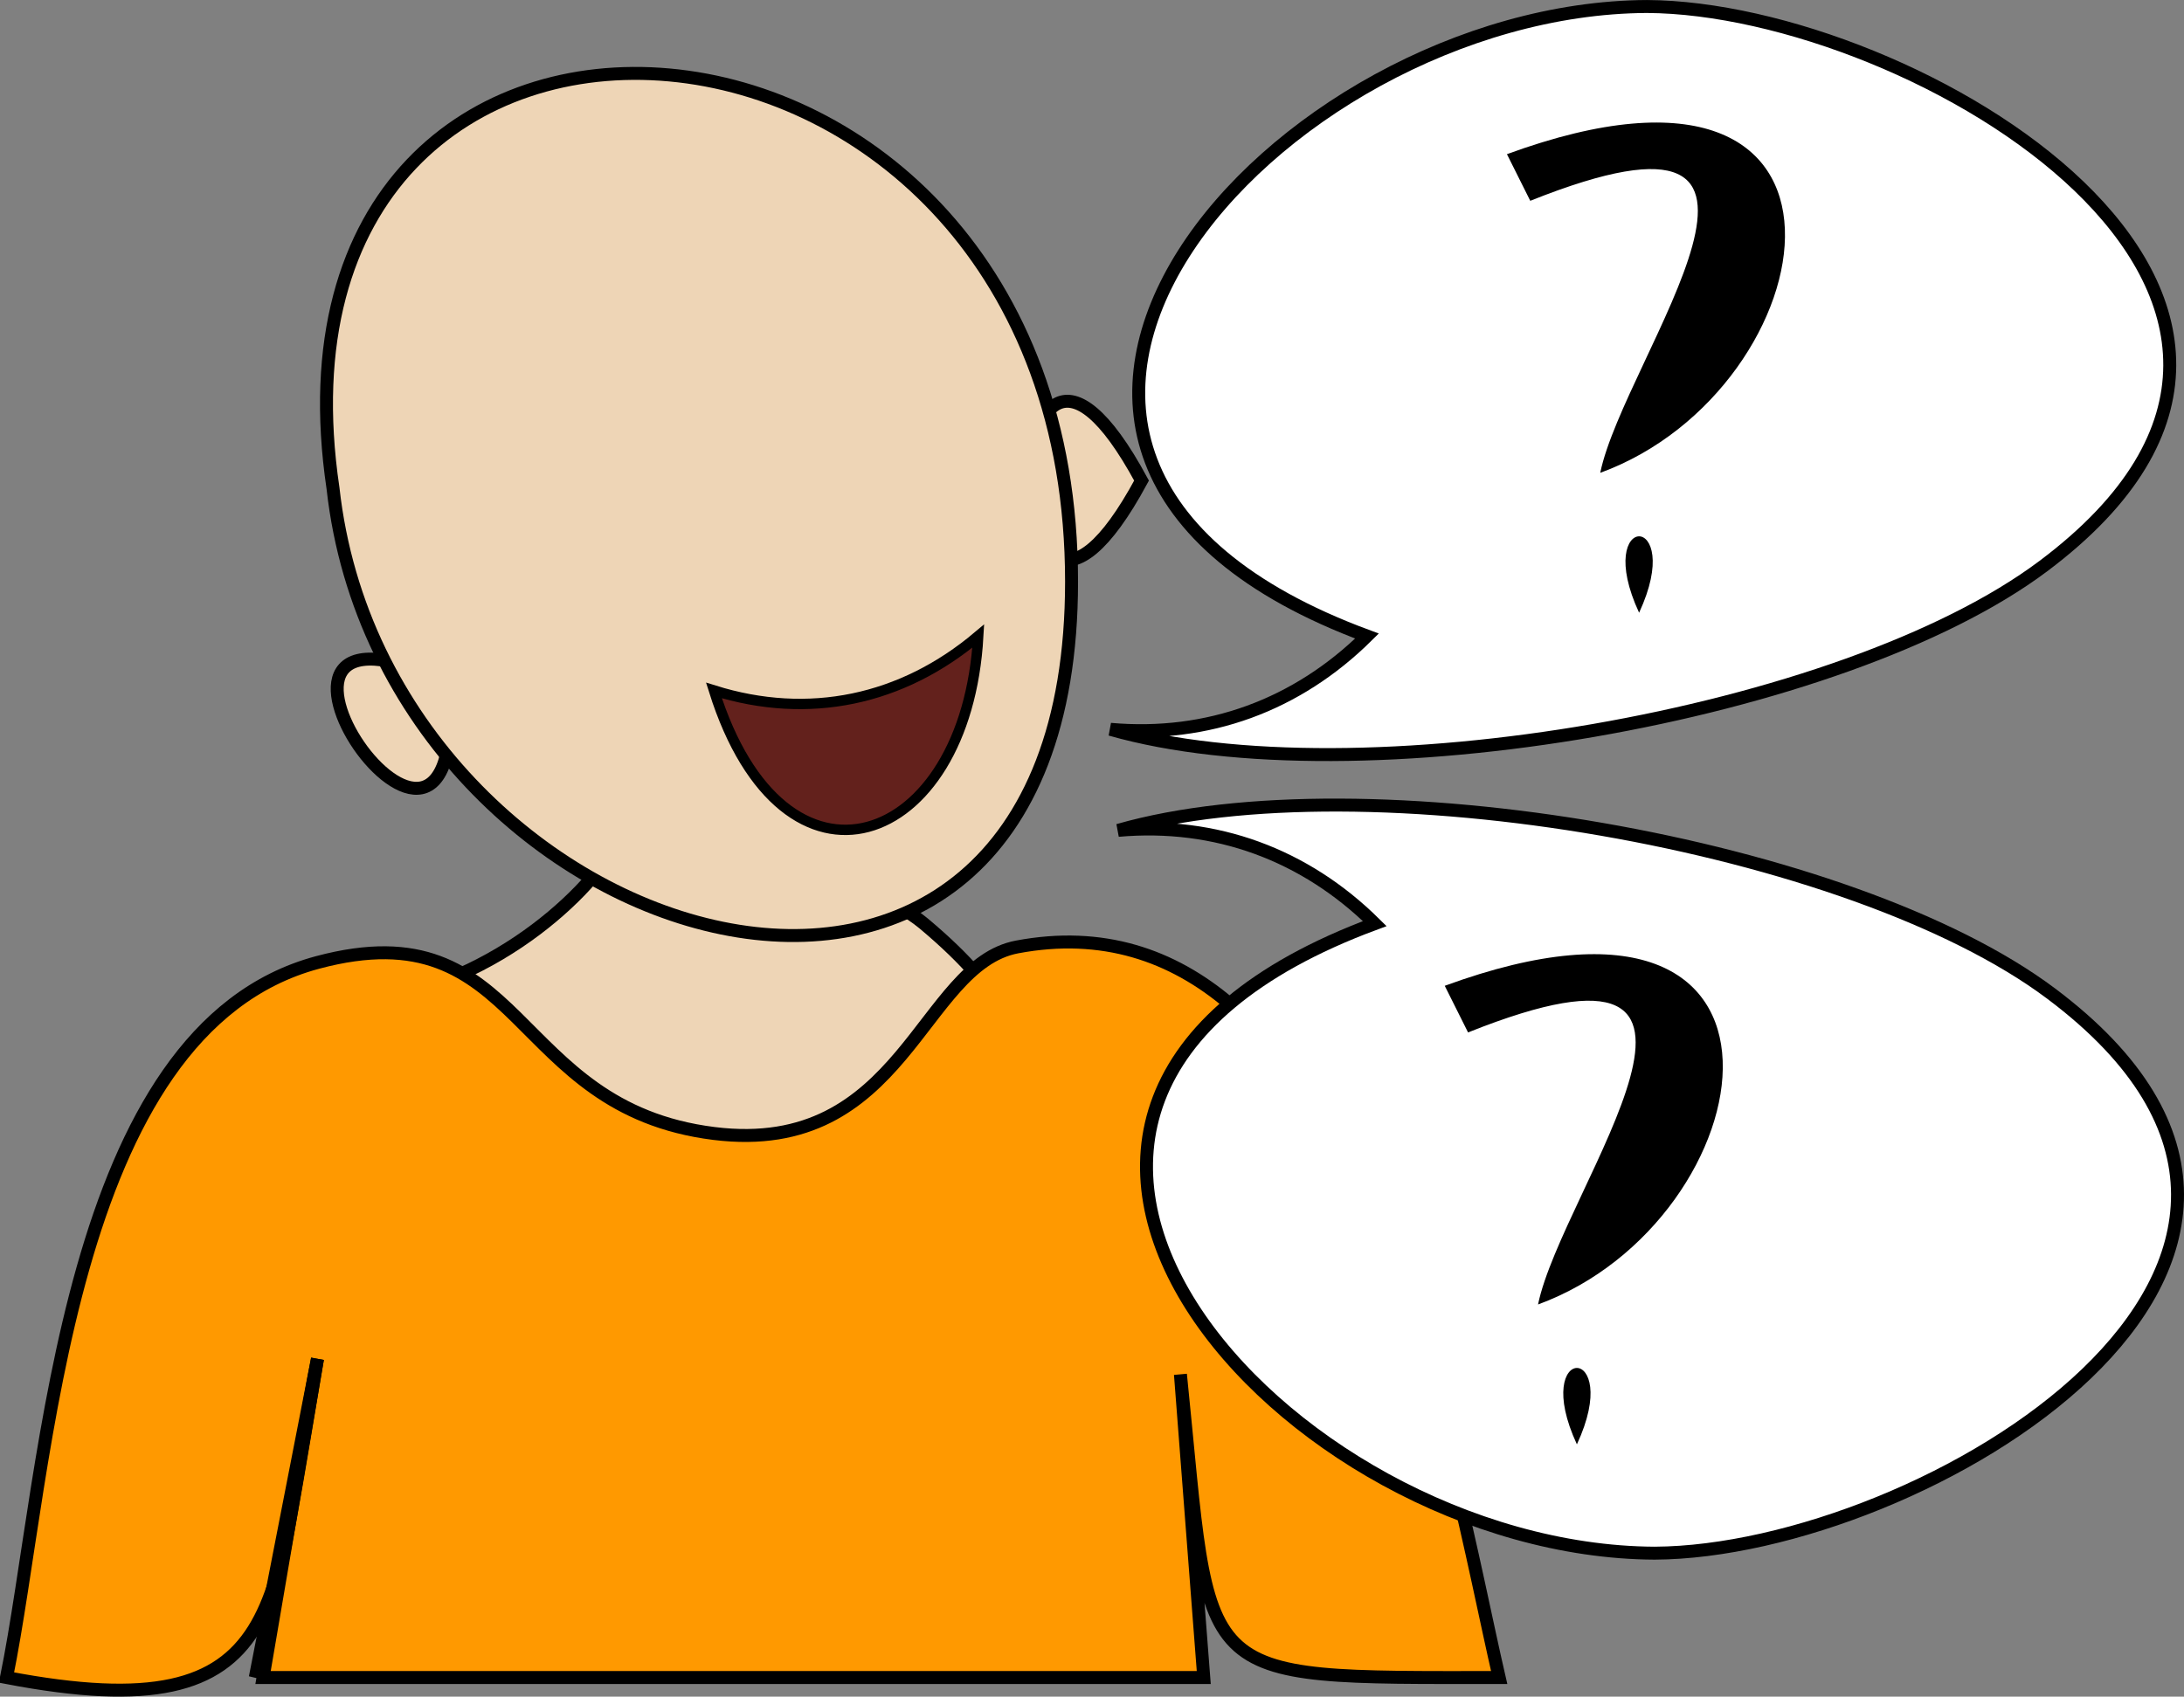 <svg xmlns="http://www.w3.org/2000/svg" xmlns:xlink="http://www.w3.org/1999/xlink" version="1.1" id="Layer_1" x="0px" y="0px" enable-background="new 0 0 822.05 841.89" xml:space="preserve" viewBox="305.64 340.14 210.7 163.72">
<rect x="305.64" y="340.14" width="210.7" height="163.72" fill="#808080" stroke="none"/>
<path fill-rule="evenodd" clip-rule="evenodd" fill="#EED5B6" stroke="#000000" stroke-width="1.25" stroke-linecap="square" stroke-miterlimit="10" d="  M340.768,436.767c13.045-1.598,22.899-11.498,24.75-16.125c1.412-3.53,23.449,3.762,29.25,8.625  c16.608,13.922,8.39,20.966,2.379,44.633C390.093,501.674,319.771,477.515,340.768,436.767z"/>
<path fill-rule="evenodd" clip-rule="evenodd" fill="#FF9900" stroke="#000000" stroke-width="1.25" stroke-linecap="square" stroke-miterlimit="10" d="  M336.268,471.267c-1.75,10.25-3.5,20.5-5.25,30.75c30.251,0,60.502,0,90.754,0c-0.75-9.75-1.5-19.5-2.25-29.25  c3.084,30.064,0.594,29.25,30.75,29.25c-4.812-20.815-13.559-76.692-46.504-70.5c-9.297,1.747-10.922,20.285-29.25,18  c-19.873-2.478-18.173-21.881-38.25-16.5c-24.356,6.527-25.958,49.104-30,69C334.406,507.403,331.724,494.552,336.268,471.267z"/>
<path fill-rule="evenodd" clip-rule="evenodd" fill="#EED5B6" stroke="#000000" stroke-width="1.25" stroke-linecap="square" stroke-miterlimit="10" d="  M349.018,406.017C351.019,434.026,323.64,394.14,349.018,406.017L349.018,406.017z"/>
<path fill-rule="evenodd" clip-rule="evenodd" fill="#EED5B6" stroke="#000000" stroke-width="1.25" stroke-linecap="square" stroke-miterlimit="10" d="  M415.771,386.517C401.458,413.042,401.458,359.992,415.771,386.517L415.771,386.517z"/>
<path fill-rule="evenodd" clip-rule="evenodd" fill="#EED5B6" stroke="#000000" stroke-width="1.25" stroke-linecap="square" stroke-miterlimit="10" d="  M337.768,387.267c5.072,45.518,71.25,64.642,71.25,9C409.018,334.955,329.295,330.194,337.768,387.267z"/>
<path fill-rule="evenodd" clip-rule="evenodd" fill="#392170" stroke="#000000" stroke-width="1.25" stroke-linecap="square" stroke-miterlimit="10" d="  M336.268,471.267c-2,10.25-4,20.5-6,30.75C332.766,493.266,334.558,481.279,336.268,471.267z"/>
<path fill-rule="evenodd" clip-rule="evenodd" fill="#63211C" stroke="#000000" stroke-linecap="square" stroke-miterlimit="10" d="  M400.018,401.517c-7.368,6.219-16.362,8.113-25.5,5.25C381.278,428.31,398.864,422.079,400.018,401.517z"/>
<path fill-rule="evenodd" clip-rule="evenodd" fill="#FFFFFF" stroke="#000000" stroke-width="1.25" stroke-linecap="square" stroke-miterlimit="10" d="  M464.521,340.767c-35.696,0.177-74.456,43.163-27,60.75c-6.758,6.682-15.364,9.834-24.754,9c23.68,6.779,70.671-1.25,90.004-15.75  C537.29,368.878,490.174,340.895,464.521,340.767z"/>
<path fill-rule="evenodd" clip-rule="evenodd" d="M460.021,385.767c2.32-11.25,23.619-38.392-6.75-26.25c-0.75-1.5-1.5-3-2.25-4.5  C488.406,341.322,482.137,377.686,460.021,385.767z M463.771,399.267C459.212,389.436,468.331,389.436,463.771,399.267  L463.771,399.267z"/>
<path fill-rule="evenodd" clip-rule="evenodd" fill="#FFFFFF" stroke="#000000" stroke-width="1.25" stroke-linecap="square" stroke-miterlimit="10" d="  M465.271,490.017c-35.694-0.178-74.454-43.163-27-60.75c-6.758-6.682-15.364-9.834-24.754-9c23.68-6.779,70.671,1.25,90.004,15.75  C538.04,461.906,490.924,489.889,465.271,490.017z"/>
<path fill-rule="evenodd" clip-rule="evenodd" d="M454.021,466.017c2.32-11.25,23.619-38.392-6.75-26.25c-0.75-1.5-1.5-3-2.25-4.5  C482.406,421.572,476.137,457.935,454.021,466.017z M457.771,479.517C453.212,469.686,462.331,469.686,457.771,479.517  L457.771,479.517z"/>
</svg>
